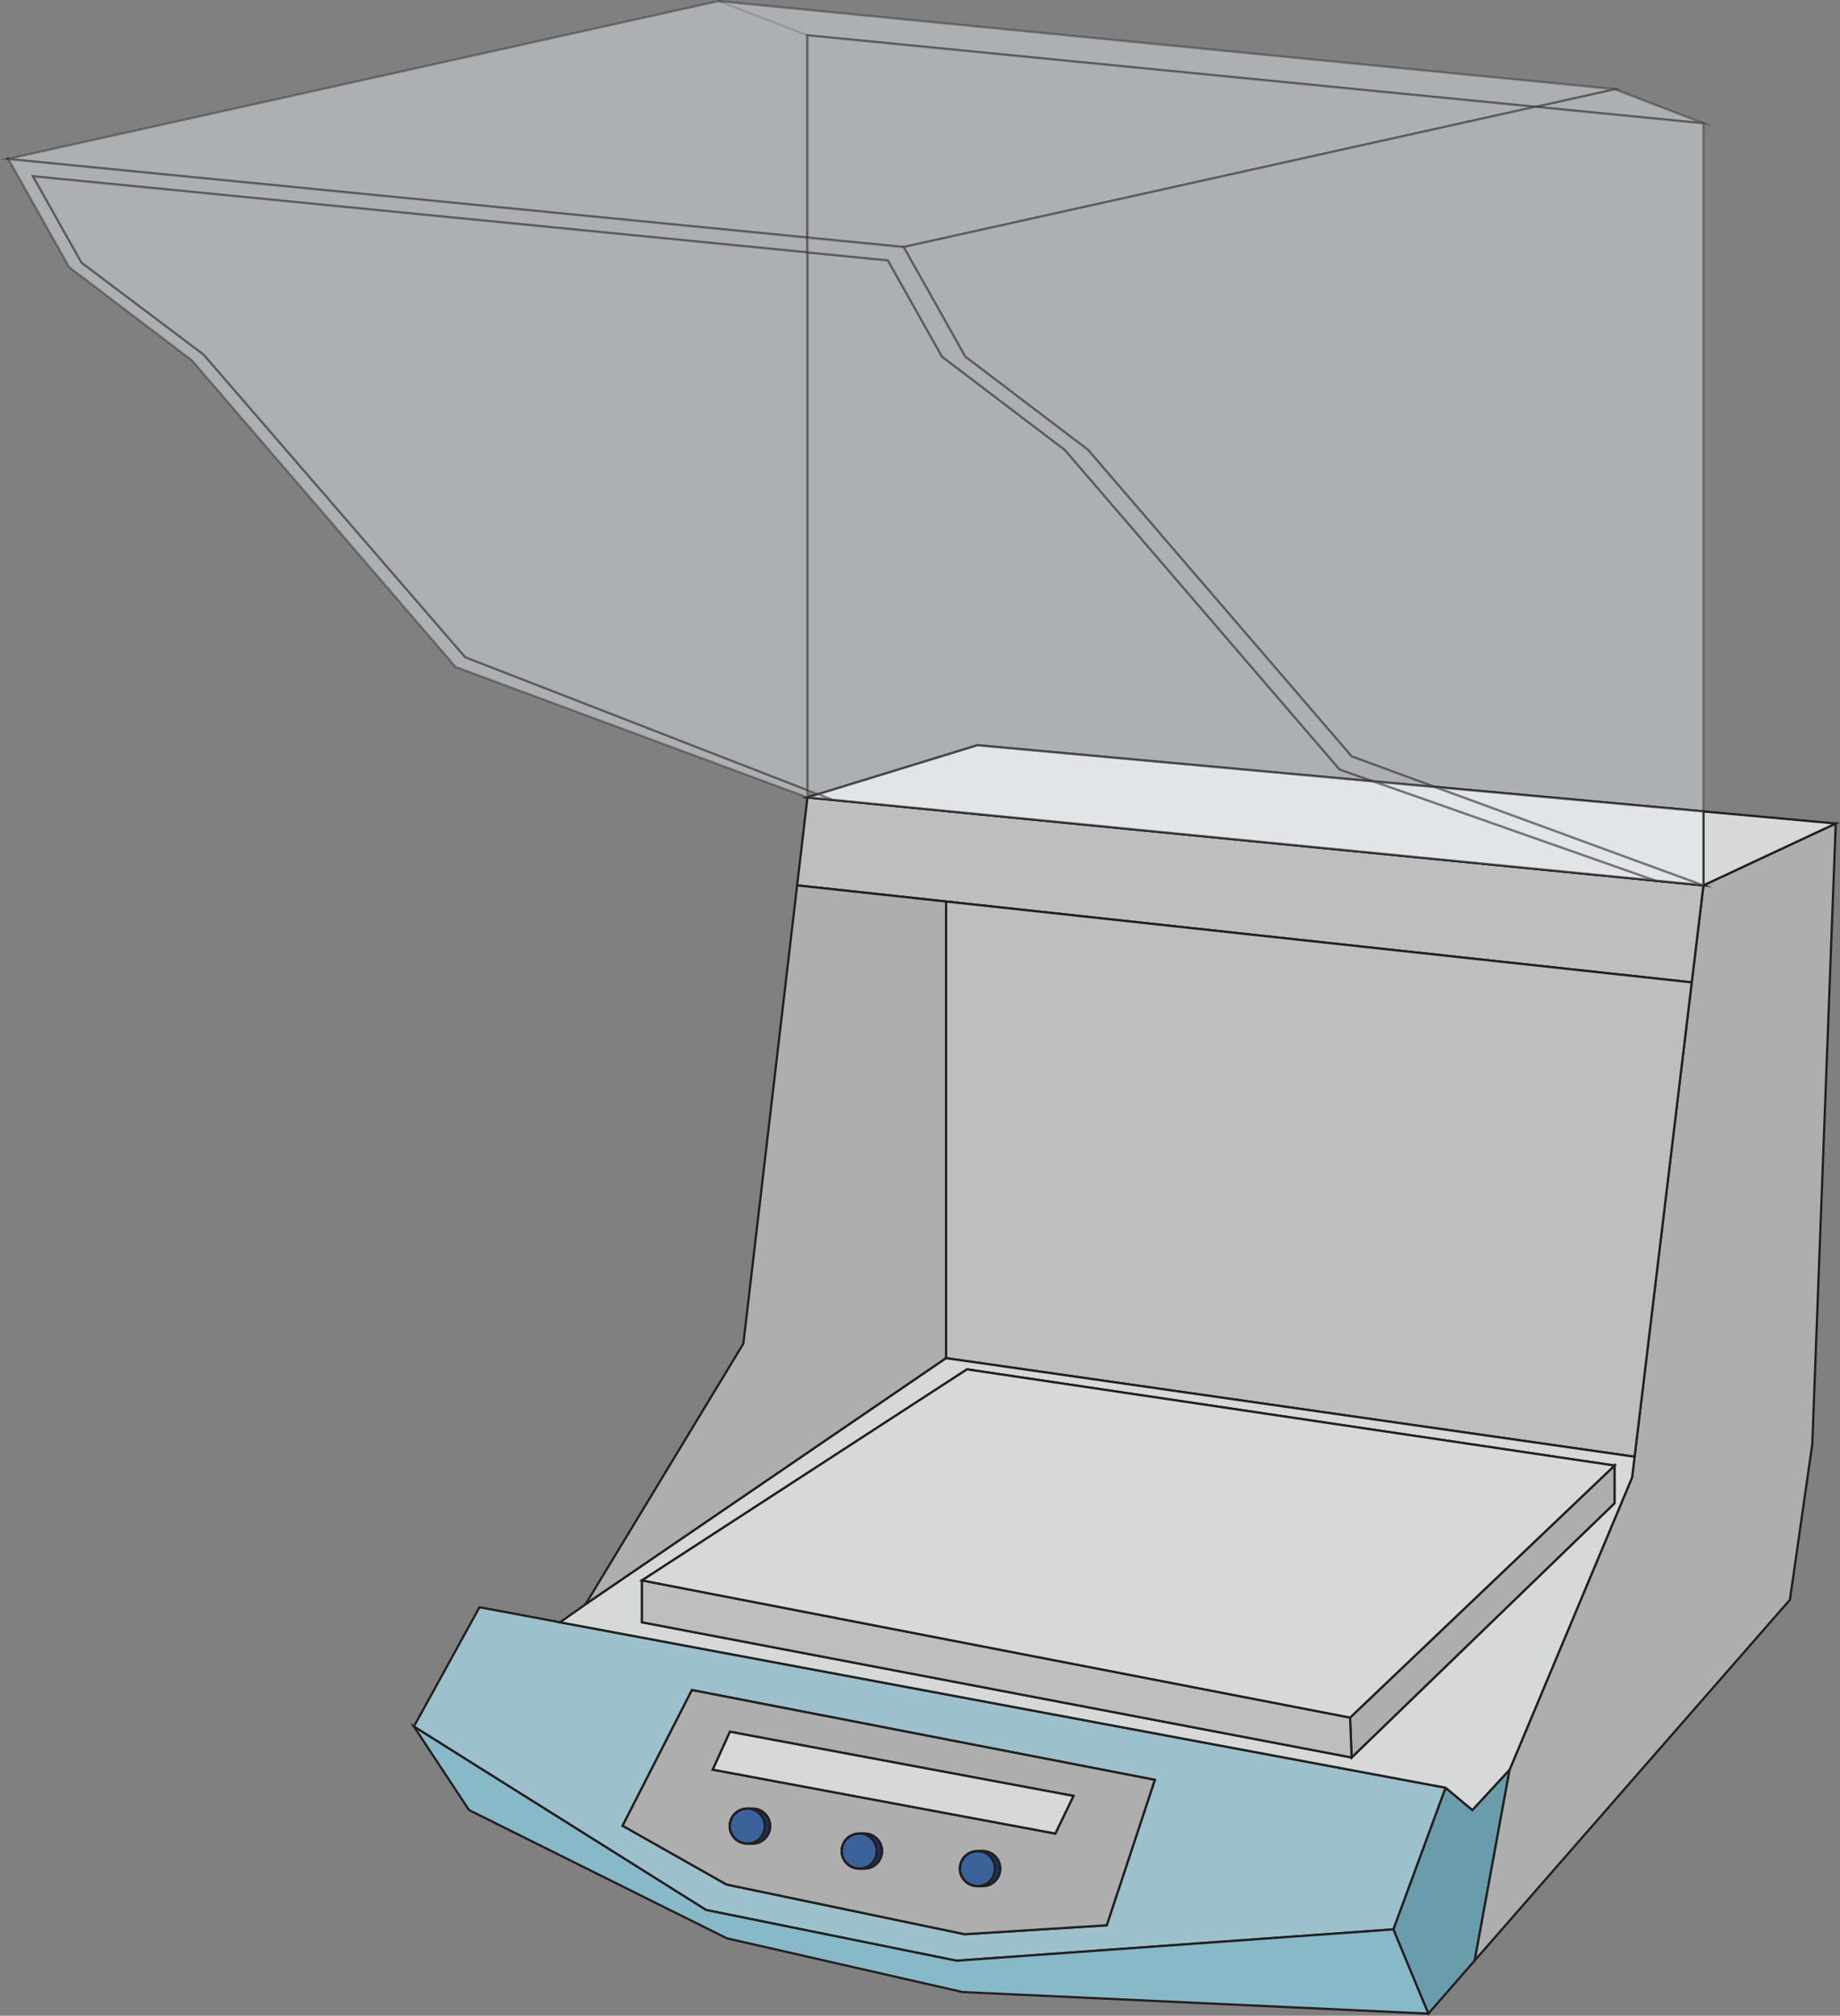 <!-- Generator: Adobe Illustrator 24.1.0, SVG Export Plug-In  -->
<svg version="1.1" xmlns="http://www.w3.org/2000/svg" xmlns:xlink="http://www.w3.org/1999/xlink" x="0px" y="0px"
	 width="411.41px" height="450.52px" viewBox="0 0 411.41 450.52" style="enable-background:new 0 0 411.41 450.52;"
	 xml:space="preserve">
<rect x="0" y="0" width="411.41" height="450.52" fill="#808080" stroke="none"/>
<style type="text/css">
	.st0{fill:#1B335B;stroke:#231F20;stroke-width:0.5;stroke-miterlimit:10;}
	.st1{fill:#3C629B;stroke:#231F20;stroke-width:0.5;stroke-miterlimit:10;}
	.st2{fill:#699DAC;stroke:#231F20;stroke-width:0.5;stroke-miterlimit:10;}
	.st3{fill:#AEAEAF;stroke:#231F20;stroke-width:0.5;stroke-miterlimit:10;}
	.st4{fill:#D7D8D8;stroke:#231F20;stroke-width:0.5;stroke-miterlimit:10;}
	.st5{fill:none;stroke:#231F20;stroke-width:0.5;stroke-miterlimit:10;}
	.st6{fill:#9CC1CC;stroke:#231F20;stroke-width:0.5;stroke-miterlimit:10;}
	.st7{fill:#88B9C9;stroke:#231F20;stroke-width:0.5;stroke-miterlimit:10;}
	.st8{fill:#BFBEBE;stroke:#231F20;stroke-width:0.5;stroke-miterlimit:10;}
	.st9{opacity:0.4;fill:#F0F8FD;stroke:#231F20;stroke-width:0.5;stroke-miterlimit:10;}
</style>
<defs>
</defs>
<g>
	<g>
		<path class="st0" d="M223.65,417.64c0,2.16-1.76,3.91-3.92,3.91h-1.19c2.16,0,3.91-1.75,3.91-3.91c0-2.17-1.75-3.92-3.91-3.92
			h1.19C221.89,413.72,223.65,415.47,223.65,417.64z"/>
		<path class="st1" d="M222.45,417.64c0,2.16-1.75,3.91-3.91,3.91c-2.17,0-3.92-1.75-3.92-3.91c0-2.17,1.75-3.92,3.92-3.92
			C220.7,413.72,222.45,415.47,222.45,417.64z"/>
	</g>
	<g>
		<path class="st0" d="M197.22,413.72c0,2.16-1.76,3.91-3.92,3.91h-1.19c2.16,0,3.91-1.75,3.91-3.91c0-2.17-1.75-3.92-3.91-3.92
			h1.19C195.46,409.8,197.22,411.55,197.22,413.72z"/>
		<path class="st1" d="M196.02,413.72c0,2.16-1.75,3.91-3.91,3.91c-2.17,0-3.92-1.75-3.92-3.91c0-2.17,1.75-3.92,3.92-3.92
			C194.27,409.8,196.02,411.55,196.02,413.72z"/>
	</g>
	<g>
		<path class="st0" d="M172.19,408.14c0,2.16-1.76,3.91-3.92,3.91h-1.19c2.16,0,3.91-1.75,3.91-3.91c0-2.17-1.75-3.92-3.91-3.92
			h1.19C170.43,404.22,172.19,405.97,172.19,408.14z"/>
		<path class="st1" d="M170.99,408.14c0,2.16-1.75,3.91-3.91,3.91c-2.17,0-3.92-1.75-3.92-3.91c0-2.17,1.75-3.92,3.92-3.92
			C169.24,404.22,170.99,405.97,170.99,408.14z"/>
	</g>
	<polygon class="st2" points="337.54,395.52 329.73,438.18 329.72,438.2 319.37,450.05 311.54,431.22 323.21,399.55 329.21,404.55 	
		"/>
	<polygon class="st3" points="410.46,184.05 405.21,322.8 400.21,357.55 329.73,438.18 337.54,395.52 364.92,330.22 365.48,325.58 
		378.26,219.56 380.87,197.88 	"/>
	<polygon class="st4" points="410.46,184.05 380.87,197.88 380.87,181.35 	"/>
	<path class="st5" d="M336.21,236.89"/>
	<path class="st6" d="M125.22,362.58l-18.01-3.36l-14.67,26.66l65.33,41l56,11.34l97.67-7l11.67-31.67L125.22,362.58z M247.46,430.3
		l-31.75,2l-53.25-11.11l-23.25-13.14l15.5-30.32l103.5,20.07L247.46,430.3z"/>
	<polygon class="st7" points="319.37,450.05 215.21,445.22 162.54,433.22 104.87,404.55 92.54,385.88 157.87,426.88 213.87,438.22 
		311.54,431.22 	"/>
	<polygon class="st8" points="380.87,197.88 378.26,219.56 211.54,201.49 178.23,197.88 180.54,178.22 370.2,196.83 370.22,196.83 	
		"/>
	<polygon class="st3" points="211.54,201.49 211.54,303.55 130.9,358.59 166.21,300.3 178.23,197.88 	"/>
	<polygon class="st8" points="378.26,219.56 365.48,325.58 211.54,303.55 211.54,201.49 	"/>
	<path class="st4" d="M211.54,303.55l-80.64,55.04l-5.68,3.99l197.99,36.97l6,5l8.33-9.03l27.38-65.3l0.56-4.64L211.54,303.55z
		 M361,335.97l-58.79,56.83l-158.67-30.22v-9.36l72.67-47.17L361,327.55V335.97z"/>
	<polygon class="st3" points="361,327.55 361,335.97 302.21,392.8 301.87,383.88 	"/>
	<polygon class="st8" points="302.21,392.8 143.54,362.58 143.54,353.22 301.87,383.88 	"/>
	<line class="st5" x1="329.72" y1="438.22" x2="329.72" y2="438.2"/>
	<polygon class="st4" points="361,327.55 301.87,383.88 143.54,353.22 216.21,306.05 	"/>
	<path class="st3" d="M154.71,377.73l-15.5,30.32l23.25,13.14l53.25,11.11l31.75-2l10.75-32.5L154.71,377.73z M168.27,412.05h-1.19
		c-2.17,0-3.92-1.75-3.92-3.91c0-2.17,1.75-3.92,3.92-3.92h1.19c2.16,0,3.92,1.75,3.92,3.92
		C172.19,410.3,170.43,412.05,168.27,412.05z M193.3,417.63h-1.19c-2.17,0-3.92-1.75-3.92-3.91c0-2.17,1.75-3.92,3.92-3.92h1.19
		c2.16,0,3.92,1.75,3.92,3.92C197.22,415.88,195.46,417.63,193.3,417.63z M219.73,421.55h-1.19c-2.17,0-3.92-1.75-3.92-3.91
		c0-2.17,1.75-3.92,3.92-3.92h1.19c2.16,0,3.92,1.75,3.92,3.92C223.65,419.8,221.89,421.55,219.73,421.55z M235.96,409.8
		l-76.59-14.28l3.84-8.47l76.81,14.34L235.96,409.8z"/>
	<path class="st5" d="M172.19,408.14c0,2.16-1.76,3.91-3.92,3.91h-1.19c-2.17,0-3.92-1.75-3.92-3.91c0-2.17,1.75-3.92,3.92-3.92
		h1.19C170.43,404.22,172.19,405.97,172.19,408.14z"/>
	<path class="st5" d="M197.22,413.72c0,2.16-1.76,3.91-3.92,3.91h-1.19c-2.17,0-3.92-1.75-3.92-3.91c0-2.17,1.75-3.92,3.92-3.92
		h1.19C195.46,409.8,197.22,411.55,197.22,413.72z"/>
	<path class="st5" d="M223.65,417.64c0,2.16-1.76,3.91-3.92,3.91h-1.19c-2.17,0-3.92-1.75-3.92-3.91c0-2.17,1.75-3.92,3.92-3.92
		h1.19C221.89,413.72,223.65,415.47,223.65,417.64z"/>
	<polygon class="st4" points="240.02,401.39 235.96,409.8 159.37,395.52 163.21,387.05 	"/>
	<polygon class="st9" points="380.87,27.56 343.26,23.87 361,19.93 	"/>
	<polyline class="st9" points="1.87,35.55 1.69,35.53 1.85,35.5 	"/>
	<line class="st9" x1="180.52" y1="7.88" x2="160.65" y2="0.25"/>
	<polygon class="st9" points="361,19.93 343.26,23.87 180.52,7.89 180.52,53.1 1.87,35.55 1.85,35.5 160.65,0.25 	"/>
	<polygon class="st4" points="370.2,196.83 180.54,178.22 182.89,177.5 218.54,166.55 307.05,174.62 307.06,174.62 	"/>
	<polygon class="st4" points="380.87,197.88 370.22,196.83 370.2,196.83 307.06,174.62 320.81,175.88 320.83,175.88 	"/>
	<polygon class="st9" points="343.26,23.87 202.04,55.21 180.52,53.1 180.52,7.89 	"/>
	<polygon class="st9" points="380.87,27.56 380.87,181.35 320.83,175.88 320.81,175.88 302.21,169.06 243.27,100.55 215.81,79.7 
		202.04,55.21 343.26,23.87 	"/>
	<line class="st5" x1="180.52" y1="178.22" x2="180.52" y2="178.21"/>
	<polygon class="st4" points="380.87,181.35 380.87,197.88 320.83,175.88 	"/>
	<line class="st5" x1="180.54" y1="178.22" x2="180.52" y2="178.21"/>
	<polygon class="st9" points="180.52,56.41 7.38,39.4 18.23,58.69 45.52,79.23 104.02,146.87 180.52,176.58 180.52,178.21 
		101.86,149.06 42.92,80.55 15.46,59.7 1.87,35.55 180.52,53.1 	"/>
	<line class="st9" x1="1.85" y1="35.5" x2="1.69" y2="35.22"/>
	<polygon class="st9" points="307.05,174.62 218.54,166.55 182.89,177.5 180.52,176.58 180.52,56.41 198.52,58.18 210.63,79.7 
		238.09,100.55 299.52,171.97 	"/>
	<line class="st5" x1="186.13" y1="178.76" x2="182.89" y2="177.5"/>
	<line class="st5" x1="370.52" y1="196.94" x2="370.22" y2="196.83"/>
	<polygon class="st9" points="320.81,175.88 307.06,174.62 307.05,174.62 299.52,171.97 238.09,100.55 210.63,79.7 198.52,58.18 
		180.52,56.41 180.52,53.1 202.04,55.21 215.81,79.7 243.27,100.55 302.21,169.06 	"/>
	<polygon class="st9" points="180.52,56.41 180.52,176.58 104.02,146.87 45.52,79.23 18.23,58.69 7.38,39.4 	"/>
	<polygon class="st9" points="180.54,178.22 380.89,197.88 380.89,181.35 218.56,166.55 	"/>
</g>
</svg>
